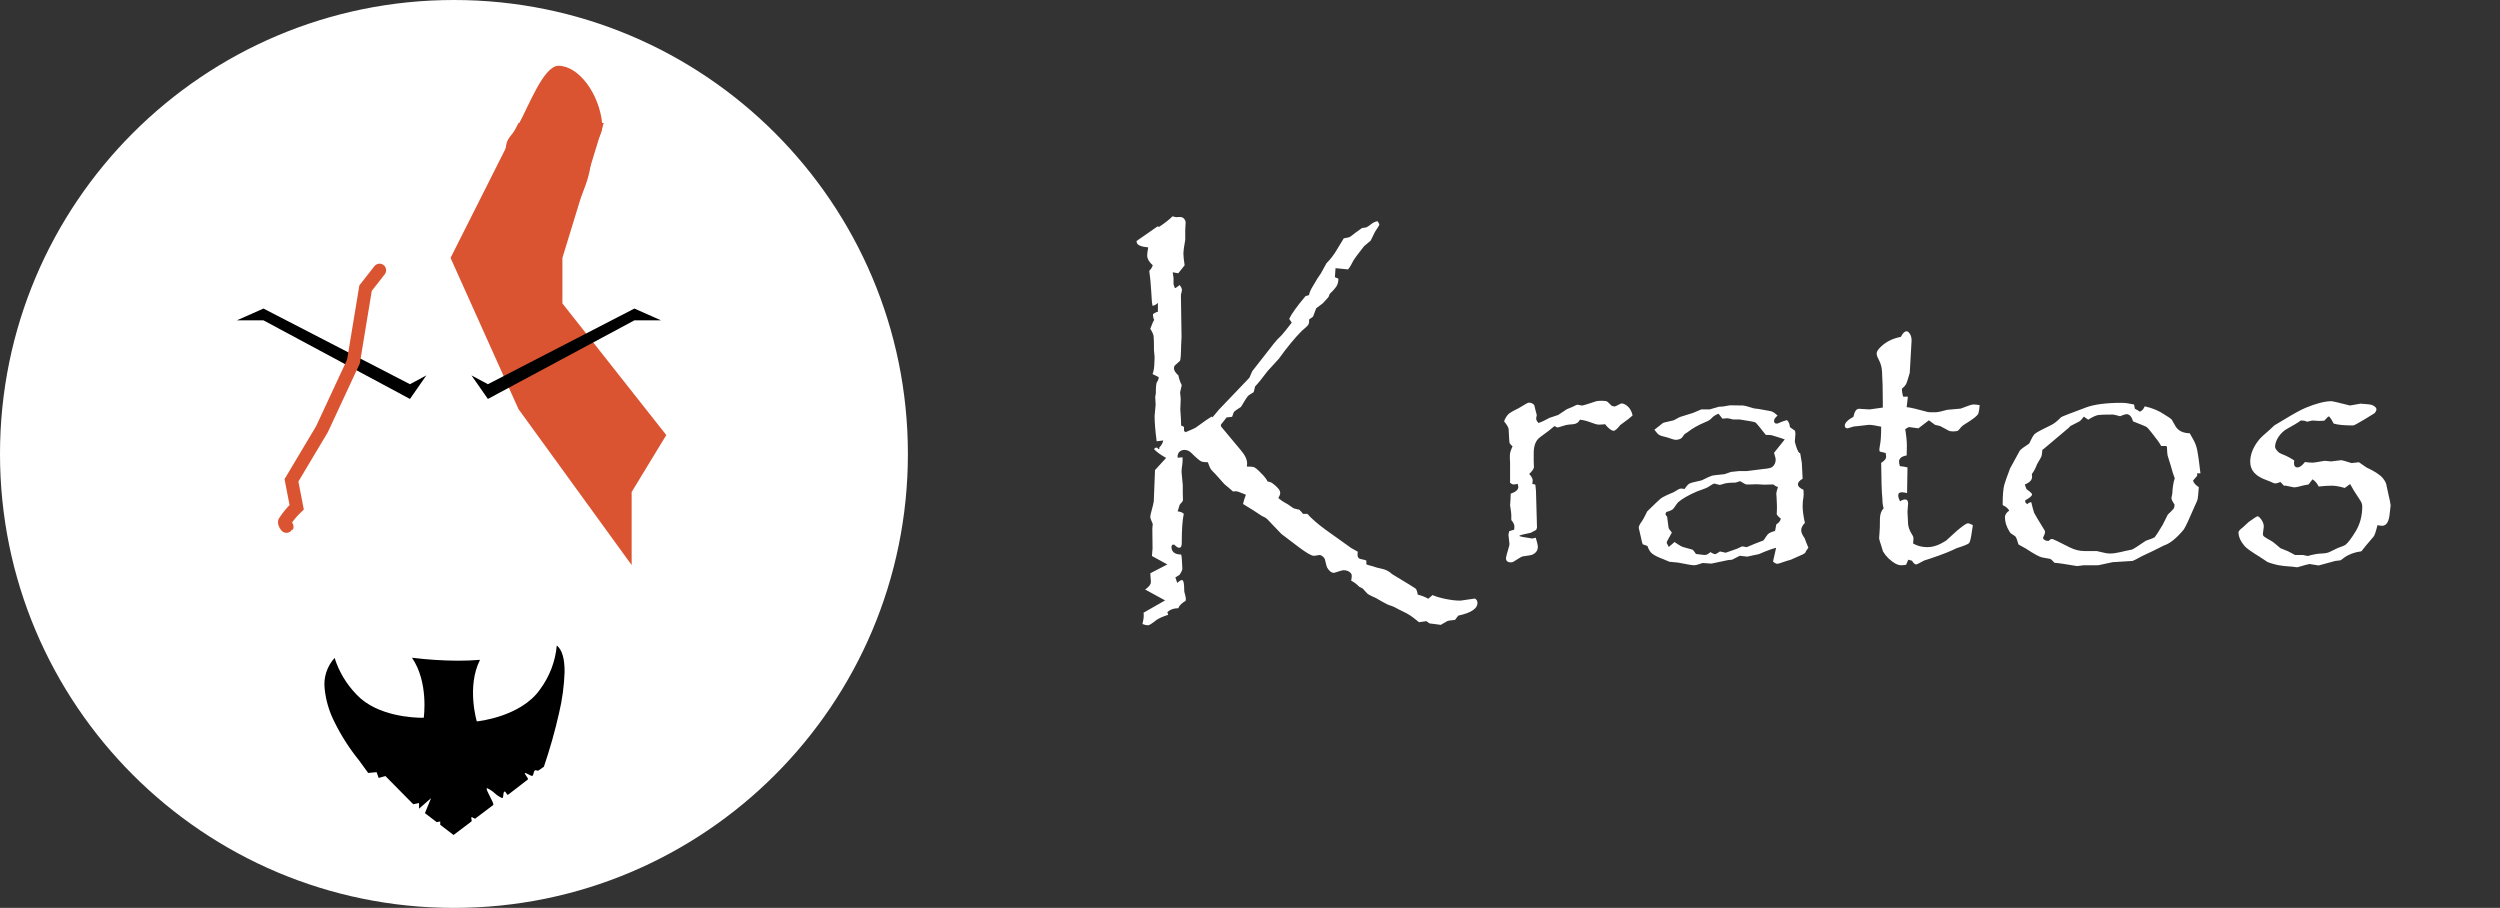 <svg width="190" height="69" viewBox="0 0 190 69" fill="none" xmlns="http://www.w3.org/2000/svg">
<rect x="0" y="0" width="190" height="69" fill="#333333" stroke="none"/>
<path d="M34.5 69C53.554 69 69 53.554 69 34.5C69 15.446 53.554 0 34.5 0C15.446 0 0 15.446 0 34.5C0 53.554 15.446 69 34.5 69Z" fill="white"/>
<path d="M42.44 5C43.998 5 45.564 7.149 45.773 9.441C45.863 10.428 44.897 10.975 44.897 12.177C44.897 13.746 43.762 15.72 43.28 16.9C41.822 18.765 42.605 19.156 41.256 19.156C39.023 19.154 38.398 16.139 38.398 12.176C38.398 10.217 38.701 10.733 39.418 9.441C40.154 8.116 41.315 5 42.44 5Z" fill="#DB5431"/>
<path d="M39.403 9.349L34.241 19.601L39.403 31.088L48.006 42.946V37.392L50.638 33.064L42.743 23.059V19.601L45.882 9.349H39.403Z" fill="#DB5431"/>
<path d="M32.403 28.529L31.158 29.2L20.024 23.45L18 24.346H20.024L31.158 30.32L32.403 28.529Z" fill="black"/>
<path d="M35.831 28.529L37.08 29.2L48.214 23.45L50.237 24.346H48.214L37.08 30.32L35.831 28.529Z" fill="black"/>
<path d="M28.846 20.54L27.782 21.902L26.862 27.477L24.474 32.61L22.152 36.503L22.547 38.55C22.199 38.88 21.893 39.248 21.634 39.647C21.573 39.769 21.8 40.047 21.809 40.031" stroke="#DB5431" stroke-linecap="round"/>
<path d="M34.473 63.461L33.458 62.685V62.432L33.19 62.482L32.294 61.798L32.761 60.658L31.847 61.46V61.027L31.406 61.122L29.293 58.981L28.779 59.122L28.622 58.685L27.982 58.744L27.28 57.779C26.554 56.882 25.932 55.911 25.426 54.884C25.017 54.084 24.761 53.22 24.673 52.334C24.625 51.916 24.668 51.493 24.798 51.091C24.928 50.69 25.143 50.319 25.43 50.001C25.756 51.043 26.33 51.999 27.105 52.794C28.674 54.465 31.521 54.55 32.076 54.55C32.158 54.55 32.205 54.55 32.205 54.55C32.209 54.525 32.589 51.852 31.311 49.988C32.471 50.132 33.64 50.208 34.811 50.213C35.391 50.213 35.954 50.191 36.481 50.148C35.452 52.176 36.229 54.801 36.237 54.826C36.27 54.826 39.567 54.495 41.034 52.408C41.766 51.422 42.209 50.265 42.316 49.058C42.72 49.378 42.919 50.062 42.908 51.09C42.871 52.134 42.731 53.173 42.488 54.192C42.177 55.572 41.791 56.935 41.334 58.276C41.334 58.276 41.164 58.384 40.928 58.558C40.915 58.568 40.898 58.573 40.882 58.572C40.852 58.571 40.824 58.565 40.796 58.555C40.767 58.545 40.736 58.538 40.705 58.536C40.681 58.536 40.657 58.544 40.639 58.558C40.594 58.614 40.565 58.681 40.557 58.752C40.546 58.835 40.511 58.914 40.455 58.979C40.452 58.98 40.449 58.98 40.446 58.979C40.357 58.952 40.273 58.915 40.194 58.869L40.175 58.859C40.089 58.808 39.997 58.768 39.9 58.74C39.897 58.738 39.893 58.738 39.889 58.74C39.857 58.765 39.928 58.869 40.002 58.979C40.077 59.089 40.158 59.208 40.121 59.237C39.574 59.668 39.069 60.058 38.621 60.396C38.613 60.402 38.604 60.406 38.594 60.406C38.554 60.406 38.514 60.343 38.476 60.281C38.438 60.22 38.397 60.157 38.356 60.157C38.346 60.158 38.336 60.161 38.328 60.168C38.273 60.209 38.264 60.309 38.255 60.408C38.245 60.506 38.237 60.61 38.181 60.654C38.176 60.657 38.17 60.658 38.164 60.658C37.955 60.561 37.762 60.433 37.593 60.279C37.423 60.125 37.23 59.997 37.019 59.9C37.013 59.9 37.007 59.901 37.002 59.905C36.936 59.954 37.093 60.257 37.243 60.548C37.394 60.838 37.546 61.133 37.482 61.182L36.12 62.212C36.114 62.215 36.108 62.217 36.102 62.217C36.057 62.206 36.014 62.187 35.977 62.161C35.94 62.134 35.897 62.115 35.852 62.105C35.845 62.105 35.839 62.107 35.833 62.111C35.811 62.127 35.822 62.195 35.833 62.268C35.844 62.341 35.856 62.409 35.833 62.428L34.476 63.454L34.473 63.461Z" fill="black"/>
<path d="M86.375 18.318L87.969 17.209L88.094 17.24C88.521 16.959 88.859 16.693 89.109 16.443L89.391 16.506C89.443 16.506 89.51 16.501 89.594 16.49C89.635 16.49 89.667 16.49 89.688 16.49C89.802 16.49 89.901 16.532 89.984 16.615C90.068 16.719 90.109 16.818 90.109 16.912L90.078 17.443V18.225C89.984 18.756 89.938 19.094 89.938 19.24C89.938 19.449 89.969 19.756 90.031 20.162L89.547 20.771L89.125 20.693L89.188 21.115V21.6L89.281 21.881H89.359L89.656 21.662C89.771 21.818 89.828 21.943 89.828 22.037C89.828 22.068 89.818 22.131 89.797 22.225C89.766 22.318 89.75 22.396 89.75 22.459L89.797 25.6L89.766 26.256C89.755 26.995 89.724 27.386 89.672 27.428L89.297 27.771C89.245 27.824 89.219 27.896 89.219 27.99C89.219 28.146 89.333 28.329 89.562 28.537C89.594 28.756 89.677 29.001 89.812 29.271L89.688 29.818L89.734 30.318L89.703 31.115C89.745 31.657 89.766 32.063 89.766 32.334L89.984 32.443V32.74L90.094 32.85C90.573 32.652 90.844 32.527 90.906 32.475C91.51 32.037 91.901 31.766 92.078 31.662L92.156 31.709L92.625 31.146L94.953 28.709L95.172 28.209L96.797 26.131C96.963 25.912 97.156 25.704 97.375 25.506C97.531 25.339 97.797 25.011 98.172 24.521L97.984 24.24V24.225C98.151 23.86 98.562 23.287 99.219 22.506L99.484 22.428C99.516 22.23 99.625 21.985 99.812 21.693L100.125 21.162L100.391 20.771L100.812 20.006C101.115 19.704 101.375 19.365 101.594 18.99C101.823 18.605 102 18.313 102.125 18.115C102.406 18.074 102.578 18.027 102.641 17.975L102.984 17.709C103.286 17.49 103.453 17.37 103.484 17.35C103.505 17.329 103.583 17.313 103.719 17.303C103.823 17.303 103.964 17.23 104.141 17.084C104.359 16.907 104.547 16.818 104.703 16.818L104.828 17.037V17.053C104.828 17.115 104.719 17.303 104.5 17.615C104.292 18.042 104.182 18.266 104.172 18.287C104.172 18.287 104.005 18.428 103.672 18.709C103.214 19.292 102.948 19.646 102.875 19.771C102.729 20.074 102.589 20.308 102.453 20.475L101.5 20.381L101.453 21.068L101.719 21.178C101.719 21.438 101.656 21.652 101.531 21.818C101.438 21.954 101.276 22.131 101.047 22.35C101.016 22.495 100.958 22.605 100.875 22.678C100.76 22.803 100.646 22.928 100.531 23.053L100.031 23.428C99.896 23.803 99.818 24.011 99.797 24.053C99.776 24.084 99.677 24.157 99.5 24.271C99.5 24.469 99.479 24.6 99.438 24.662C99.396 24.745 99.229 24.907 98.938 25.146C98.417 25.667 97.833 26.376 97.188 27.271L96.344 28.193C95.906 28.777 95.588 29.167 95.391 29.365L95.281 29.803C95.031 29.949 94.88 30.053 94.828 30.115C94.776 30.167 94.604 30.438 94.312 30.928C94.021 31.115 93.854 31.23 93.812 31.271C93.771 31.313 93.713 31.449 93.641 31.678L93.219 31.725C93.115 31.86 93.047 31.949 93.016 31.99C92.859 32.167 92.781 32.277 92.781 32.318C92.781 32.329 92.787 32.344 92.797 32.365L92.812 32.428L94.297 34.209C94.62 34.584 94.781 34.923 94.781 35.225C94.781 35.287 94.776 35.365 94.766 35.459C94.995 35.459 95.162 35.469 95.266 35.49C95.38 35.522 95.562 35.667 95.812 35.928C96.062 36.167 96.24 36.391 96.344 36.6C96.479 36.61 96.599 36.652 96.703 36.725C97.099 37.016 97.297 37.261 97.297 37.459C97.297 37.563 97.25 37.693 97.156 37.85C97.312 37.995 97.547 38.152 97.859 38.318L98.312 38.631L98.672 38.725C98.703 38.683 98.823 38.792 99.031 39.053H99.359C99.672 39.407 100.125 39.803 100.719 40.24L102.688 41.647L103.188 41.928C103.177 42.022 103.172 42.105 103.172 42.178C103.172 42.355 103.255 42.459 103.422 42.49C103.599 42.522 103.74 42.558 103.844 42.6V42.881C103.896 42.923 104.042 42.969 104.281 43.022C104.5 43.105 104.766 43.178 105.078 43.24C105.349 43.303 105.589 43.433 105.797 43.631C106.953 44.329 107.547 44.693 107.578 44.725C107.651 44.787 107.708 44.943 107.75 45.193C108.052 45.266 108.318 45.37 108.547 45.506L108.875 45.225C109.125 45.339 109.458 45.438 109.875 45.522C110.292 45.605 110.646 45.647 110.938 45.647C110.948 45.647 110.969 45.647 111 45.647C111.729 45.542 112.094 45.49 112.094 45.49C112.115 45.49 112.161 45.532 112.234 45.615L112.281 45.74C112.344 46.219 111.859 46.568 110.828 46.787L110.578 47.115C110.276 47.136 110.078 47.167 109.984 47.209C109.953 47.219 109.792 47.313 109.5 47.49L109.156 47.443C108.865 47.412 108.698 47.391 108.656 47.381C108.625 47.37 108.542 47.313 108.406 47.209L107.844 47.287C107.542 47.037 107.318 46.865 107.172 46.772C107.078 46.699 106.802 46.553 106.344 46.334C106.073 46.178 105.849 46.074 105.672 46.022C105.536 45.99 105.318 45.886 105.016 45.709C104.672 45.501 104.469 45.391 104.406 45.381C104.115 45.245 103.948 45.152 103.906 45.1L103.562 44.725L103.312 44.6C103.094 44.381 102.885 44.225 102.688 44.131C102.719 43.985 102.734 43.86 102.734 43.756C102.734 43.683 102.714 43.62 102.672 43.568C102.536 43.412 102.344 43.334 102.094 43.334C102.042 43.334 101.823 43.397 101.438 43.522C101.417 43.532 101.401 43.537 101.391 43.537C101.193 43.537 101.016 43.402 100.859 43.131C100.828 43.068 100.776 42.876 100.703 42.553C100.682 42.449 100.615 42.355 100.5 42.272C100.417 42.209 100.349 42.178 100.297 42.178C100.297 42.178 100.167 42.199 99.906 42.24C99.885 42.24 99.865 42.24 99.844 42.24C99.677 42.24 99.312 42.032 98.75 41.615C98.573 41.48 98.12 41.136 97.391 40.584L96.672 39.834C96.495 39.657 96.396 39.553 96.375 39.522C96.281 39.407 96.13 39.308 95.922 39.225C95.526 38.954 95.042 38.647 94.469 38.303C94.531 38.042 94.604 37.808 94.688 37.6C94.271 37.423 94.021 37.334 93.938 37.334C93.875 37.334 93.797 37.339 93.703 37.35C93.547 37.204 93.333 37.022 93.062 36.803L92.406 36.068C92.188 35.85 92.057 35.709 92.016 35.647C91.953 35.542 91.88 35.37 91.797 35.131C91.568 35.131 91.401 35.11 91.297 35.068C91.172 35.016 90.912 34.792 90.516 34.397C90.37 34.261 90.203 34.193 90.016 34.193C89.87 34.193 89.745 34.24 89.641 34.334C89.547 34.428 89.5 34.542 89.5 34.678C89.5 34.709 89.5 34.745 89.5 34.787L89.875 34.756C89.875 34.881 89.875 34.98 89.875 35.053C89.875 35.147 89.854 35.334 89.812 35.615C89.802 35.699 89.797 35.782 89.797 35.865C89.797 35.938 89.828 36.277 89.891 36.881V37.459L89.906 37.959C89.906 38.042 89.875 38.115 89.812 38.178C89.708 38.282 89.651 38.36 89.641 38.412C89.609 38.537 89.562 38.688 89.5 38.865C89.719 38.886 89.875 38.949 89.969 39.053C89.865 39.48 89.812 40.24 89.812 41.334C89.802 41.532 89.74 41.631 89.625 41.631C89.521 41.631 89.396 41.553 89.25 41.397H89.109C89.057 41.449 89.031 41.501 89.031 41.553C89.031 41.938 89.276 42.136 89.766 42.147C89.807 42.261 89.833 42.527 89.844 42.943L89.859 43.225C89.849 43.339 89.776 43.495 89.641 43.693L89.328 43.881L89.469 44.303C89.625 44.157 89.745 44.084 89.828 44.084C89.943 44.084 90 44.329 90 44.818C89.99 44.902 90.01 45.022 90.062 45.178C90.104 45.334 90.125 45.454 90.125 45.537C90.125 45.558 90.12 45.6 90.109 45.662C89.818 45.829 89.63 46.016 89.547 46.225C89.203 46.225 88.927 46.324 88.719 46.522L88.781 46.725C88.365 46.86 88.062 46.995 87.875 47.131C87.552 47.391 87.344 47.522 87.25 47.522C87.135 47.522 86.995 47.49 86.828 47.428C86.891 47.147 86.922 46.959 86.922 46.865V46.818C86.922 46.766 86.922 46.714 86.922 46.662C86.912 46.6 86.906 46.568 86.906 46.568L88.547 45.631L87.031 44.803C87.031 44.803 87.078 44.766 87.172 44.693C87.38 44.527 87.479 44.365 87.469 44.209L87.422 43.568L88.719 42.897L87.547 42.256L87.594 41.678L87.578 40.178L87.609 39.818C87.484 39.537 87.422 39.37 87.422 39.318C87.422 39.245 87.432 39.162 87.453 39.068C87.609 38.485 87.688 38.162 87.688 38.1L87.781 35.725L88.625 34.803C88.198 34.563 87.891 34.339 87.703 34.131L87.812 34.022H87.938L88.047 34.131H88.109V34.006C88.276 33.839 88.375 33.662 88.406 33.475L87.906 33.537C87.802 32.735 87.75 32.094 87.75 31.615L87.828 30.756V30.74L87.797 30.162L87.844 29.896C87.844 29.417 87.87 29.136 87.922 29.053C88.016 28.917 88.062 28.787 88.062 28.662L87.594 28.428C87.677 28.23 87.724 27.943 87.734 27.568L87.75 27.131L87.703 26.631C87.703 26.048 87.693 25.678 87.672 25.521C87.63 25.355 87.547 25.178 87.422 24.99C87.495 24.813 87.542 24.693 87.562 24.631C87.604 24.506 87.656 24.402 87.719 24.318C87.656 24.193 87.625 24.048 87.625 23.881C87.74 23.787 87.865 23.725 88 23.693V23.021C87.854 23.157 87.719 23.23 87.594 23.24C87.552 23.084 87.521 22.745 87.5 22.225C87.458 21.527 87.406 20.98 87.344 20.584C87.479 20.449 87.568 20.308 87.609 20.162C87.328 19.912 87.188 19.662 87.188 19.412C87.188 19.277 87.213 19.074 87.266 18.803C86.703 18.751 86.412 18.62 86.391 18.412L86.375 18.318ZM114.312 32.022C114.375 31.834 114.474 31.662 114.609 31.506C114.714 31.391 114.984 31.23 115.422 31.021C115.87 30.74 116.125 30.6 116.188 30.6C116.375 30.6 116.516 30.667 116.609 30.803L116.672 31.068L116.797 31.553C116.766 31.667 116.75 31.756 116.75 31.818C116.75 31.912 116.807 32.022 116.922 32.147C117.13 32.084 117.411 31.954 117.766 31.756L118.422 31.537L119.078 31.1L119.5 30.928C119.729 30.813 119.854 30.756 119.875 30.756C119.875 30.756 119.99 30.777 120.219 30.818C120.24 30.818 120.255 30.818 120.266 30.818C120.318 30.818 120.672 30.709 121.328 30.49C121.401 30.469 121.557 30.459 121.797 30.459C121.974 30.459 122.099 30.485 122.172 30.537C122.182 30.548 122.292 30.652 122.5 30.85C122.625 30.881 122.698 30.896 122.719 30.896C122.74 30.896 122.891 30.824 123.172 30.678C123.193 30.667 123.219 30.662 123.25 30.662C123.385 30.662 123.542 30.74 123.719 30.896C123.885 31.042 124.005 31.266 124.078 31.568C123.922 31.725 123.609 31.969 123.141 32.303C122.911 32.594 122.745 32.74 122.641 32.74C122.474 32.74 122.255 32.574 121.984 32.24C121.797 32.261 121.641 32.272 121.516 32.272C121.38 32.272 121.156 32.209 120.844 32.084C120.594 31.99 120.339 31.928 120.078 31.896C119.974 32.105 119.802 32.219 119.562 32.24C119.271 32.261 119.089 32.282 119.016 32.303C118.599 32.428 118.391 32.49 118.391 32.49C118.349 32.49 118.266 32.454 118.141 32.381C117.932 32.568 117.568 32.85 117.047 33.225C116.714 33.464 116.552 33.886 116.562 34.49V34.537C116.562 34.662 116.562 34.829 116.562 35.037C116.573 35.225 116.578 35.381 116.578 35.506C116.578 35.62 116.458 35.792 116.219 36.022C116.396 36.209 116.484 36.37 116.484 36.506C116.484 36.579 116.474 36.667 116.453 36.772L116.688 36.834L116.734 37.303L116.812 40.1L116.75 40.272L116.344 40.49C115.76 40.605 115.469 40.683 115.469 40.725C115.469 40.766 115.797 40.834 116.453 40.928L116.719 40.865C116.823 41.209 116.875 41.443 116.875 41.568C116.875 41.808 116.755 41.995 116.516 42.131C116.422 42.183 116.156 42.235 115.719 42.287C115.635 42.308 115.411 42.438 115.047 42.678C114.984 42.719 114.911 42.74 114.828 42.74C114.578 42.74 114.453 42.631 114.453 42.412C114.453 42.35 114.531 42.053 114.688 41.522C114.708 41.459 114.719 41.397 114.719 41.334C114.719 41.313 114.693 41.079 114.641 40.631C114.641 40.6 114.661 40.511 114.703 40.365L115.078 40.256C115.089 40.162 115.094 40.079 115.094 40.006C115.094 39.87 115.016 39.709 114.859 39.522C114.859 39.376 114.859 39.245 114.859 39.131C114.859 39.037 114.828 38.792 114.766 38.397C114.797 38.053 114.812 37.761 114.812 37.522C115.198 37.386 115.391 37.219 115.391 37.022C115.391 36.959 115.375 36.876 115.344 36.772C115.219 36.803 115.115 36.818 115.031 36.818C114.958 36.818 114.87 36.777 114.766 36.693C114.766 36.485 114.766 36.256 114.766 36.006V35.678V35.256V35.131C114.766 35.048 114.76 34.954 114.75 34.85C114.75 34.745 114.75 34.662 114.75 34.6C114.75 34.433 114.818 34.209 114.953 33.928C114.818 33.813 114.74 33.714 114.719 33.631C114.708 33.6 114.688 33.261 114.656 32.615C114.646 32.49 114.531 32.292 114.312 32.022ZM128.031 37.162C128.156 36.964 128.276 36.829 128.391 36.756C128.474 36.704 128.786 36.62 129.328 36.506C129.724 36.308 129.99 36.188 130.125 36.147C130.219 36.126 130.531 36.089 131.062 36.037L131.562 35.865L131.859 35.834L132.141 35.803H132.75L133.984 35.647C134.349 35.615 134.578 35.568 134.672 35.506C134.859 35.37 134.953 35.173 134.953 34.912C134.953 34.86 134.911 34.693 134.828 34.412L135.641 33.397C135.641 33.386 135.318 33.282 134.672 33.084C134.62 33.063 134.464 33.053 134.203 33.053C133.755 32.48 133.49 32.162 133.406 32.1C133.302 32.058 132.906 31.985 132.219 31.881H131.719C131.49 31.818 131.339 31.787 131.266 31.787C131.182 31.787 131.062 31.798 130.906 31.818L130.609 31.443C130.38 31.527 130.203 31.641 130.078 31.787C129.974 31.902 129.812 32.001 129.594 32.084C129.052 32.313 128.604 32.568 128.25 32.85L128.031 32.99C127.896 33.188 127.807 33.298 127.766 33.318C127.641 33.391 127.495 33.428 127.328 33.428C127.266 33.428 127.073 33.37 126.75 33.256C126.396 33.173 126.177 33.105 126.094 33.053C126 32.99 125.88 32.86 125.734 32.662C125.911 32.527 126.036 32.428 126.109 32.365C126.286 32.209 126.406 32.126 126.469 32.115L127.203 31.943L127.672 31.693L128.672 31.381L129.297 31.115H129.938L130.641 30.912L130.938 30.896L131.484 30.803C131.995 30.813 132.318 30.818 132.453 30.818C132.599 30.829 132.88 30.902 133.297 31.037L133.672 31.084C134.078 31.157 134.365 31.209 134.531 31.24C134.677 31.251 134.865 31.365 135.094 31.584C134.917 31.74 134.828 31.87 134.828 31.975C134.828 32.12 134.891 32.193 135.016 32.193C135.099 32.193 135.219 32.152 135.375 32.068C135.479 32.027 135.625 31.98 135.812 31.928C135.948 32.063 136.021 32.24 136.031 32.459L136.422 32.74C136.443 32.855 136.453 32.928 136.453 32.959L136.406 33.568C136.521 34.027 136.635 34.313 136.75 34.428H136.812C136.844 34.657 136.885 34.907 136.938 35.178C136.969 35.782 136.99 36.183 137 36.381C136.76 36.527 136.641 36.667 136.641 36.803C136.641 36.959 136.781 37.1 137.062 37.225C137.073 37.36 137.078 37.475 137.078 37.568C137.078 37.662 137.057 37.844 137.016 38.115C137.005 38.23 137 38.344 137 38.459C137 38.803 137.057 39.23 137.172 39.74C136.984 39.928 136.891 40.115 136.891 40.303C136.891 40.459 136.979 40.662 137.156 40.912C137.177 40.954 137.214 41.053 137.266 41.209C137.297 41.282 137.354 41.423 137.438 41.631C137.323 41.766 137.24 41.897 137.188 42.022C137.104 42.094 136.943 42.178 136.703 42.272L136.109 42.537L135.734 42.647C135.349 42.782 135.135 42.85 135.094 42.85C134.99 42.85 134.875 42.792 134.75 42.678L134.984 41.631C134.682 41.704 134.245 41.865 133.672 42.115L133.219 42.209C132.948 42.272 132.807 42.303 132.797 42.303L132.219 42.24L131.641 42.537L131.328 42.568L130.062 42.834L129.406 42.787C129.083 42.902 128.865 42.959 128.75 42.959C128.604 42.959 128.198 42.891 127.531 42.756L126.875 42.693L126.391 42.49C126.026 42.355 125.755 42.219 125.578 42.084C125.422 41.969 125.297 41.772 125.203 41.49L124.844 41.365C124.802 41.261 124.755 41.074 124.703 40.803L124.547 40.131V40.115C124.536 40.022 124.604 39.87 124.75 39.662C124.865 39.506 125.01 39.24 125.188 38.865C125.698 38.365 126.036 38.042 126.203 37.897C126.349 37.782 126.677 37.62 127.188 37.412C127.479 37.225 127.661 37.131 127.734 37.131C127.818 37.131 127.917 37.141 128.031 37.162ZM127.062 40.475C126.979 40.61 126.901 40.751 126.828 40.897C126.714 41.084 126.661 41.209 126.672 41.272L126.828 41.568L127.266 41.193C127.62 41.443 127.865 41.579 128 41.6C128.385 41.704 128.594 41.761 128.625 41.772C128.688 41.813 128.776 41.923 128.891 42.1C129.13 42.131 129.292 42.152 129.375 42.162C129.458 42.173 129.526 42.178 129.578 42.178C129.693 42.178 129.833 42.105 130 41.959C130.146 42.063 130.271 42.115 130.375 42.115C130.396 42.115 130.51 42.048 130.719 41.912L131.156 42.006C131.156 42.006 131.438 41.907 132 41.709L132.406 41.522L132.75 41.584L133.344 41.334L134.031 41.068C134.208 40.798 134.318 40.641 134.359 40.6C134.453 40.506 134.635 40.423 134.906 40.35L135 39.85C135.188 39.745 135.302 39.6 135.344 39.412C135.198 39.308 135.094 39.199 135.031 39.084C135.042 38.907 135.047 38.777 135.047 38.693V38.443C135.036 38.162 135.026 37.923 135.016 37.725C135.005 37.662 135 37.605 135 37.553C135 37.428 135.042 37.245 135.125 37.006C135.031 36.995 134.911 36.933 134.766 36.818L134.094 36.834L133.484 36.803L133.016 36.818H132.719C132.677 36.818 132.521 36.735 132.25 36.568L131.906 36.678C131.49 36.678 131.182 36.709 130.984 36.772C130.859 36.824 130.755 36.85 130.672 36.85C130.651 36.85 130.531 36.818 130.312 36.756C130.302 36.756 130.292 36.756 130.281 36.756C130.229 36.756 130.062 36.85 129.781 37.037C129.74 37.068 129.469 37.173 128.969 37.35C128.302 37.641 127.823 37.917 127.531 38.178C127.5 38.209 127.385 38.365 127.188 38.647C127.125 38.74 126.943 38.829 126.641 38.912C126.599 38.985 126.578 39.042 126.578 39.084C126.578 39.115 126.62 39.178 126.703 39.272L126.812 40.115C126.833 40.188 126.917 40.308 127.062 40.475ZM140.859 31.678C140.943 31.271 141.083 31.068 141.281 31.068H141.297L142.062 31.115H142.094C142.677 31.032 143.01 30.985 143.094 30.975C143.094 30.787 143.094 30.662 143.094 30.6C143.094 29.62 143.073 28.818 143.031 28.193C143.01 27.923 142.948 27.678 142.844 27.459L142.688 27.131C142.646 27.048 142.625 26.959 142.625 26.865C142.625 26.709 142.75 26.521 143 26.303C143.385 25.949 143.875 25.714 144.469 25.6C144.604 25.318 144.75 25.178 144.906 25.178C144.969 25.178 145.021 25.204 145.062 25.256C145.208 25.412 145.281 25.615 145.281 25.865C145.281 25.876 145.234 26.699 145.141 28.334C145.016 28.761 144.938 29.011 144.906 29.084C144.865 29.23 144.745 29.381 144.547 29.537C144.547 29.745 144.578 29.949 144.641 30.146H145L144.906 30.943C145.167 30.964 145.708 31.089 146.531 31.318C146.583 31.329 146.76 31.334 147.062 31.334C147.25 31.334 147.557 31.271 147.984 31.146L149.016 31.053C149.547 30.844 149.859 30.74 149.953 30.74C150.089 30.74 150.255 30.756 150.453 30.787C150.432 31.079 150.401 31.287 150.359 31.412C150.318 31.568 149.99 31.834 149.375 32.209C149.229 32.292 149.125 32.37 149.062 32.443C148.906 32.631 148.823 32.725 148.812 32.725C148.76 32.766 148.635 32.787 148.438 32.787C148.281 32.787 148.167 32.766 148.094 32.725L147.453 32.381L147.062 32.287L146.594 31.943L145.797 32.553L145.109 32.459C145.057 32.459 144.953 32.511 144.797 32.615C144.88 33.115 144.922 33.537 144.922 33.881C144.922 34.048 144.917 34.292 144.906 34.615C144.521 34.678 144.328 34.834 144.328 35.084C144.328 35.178 144.349 35.292 144.391 35.428C144.62 35.449 144.812 35.48 144.969 35.522L144.938 37.475C144.781 37.433 144.651 37.412 144.547 37.412C144.359 37.412 144.266 37.49 144.266 37.647C144.266 37.772 144.312 37.923 144.406 38.1C144.552 38.006 144.677 37.959 144.781 37.959C144.938 37.959 145.016 38.058 145.016 38.256L144.969 38.881V38.912C144.99 39.339 145.005 39.647 145.016 39.834C145.036 40.032 145.099 40.23 145.203 40.428L145.391 40.756C145.411 40.798 145.422 40.86 145.422 40.943C145.422 41.037 145.411 41.157 145.391 41.303C145.714 41.49 146.073 41.584 146.469 41.584C146.802 41.584 147.135 41.501 147.469 41.334C147.74 41.188 147.885 41.105 147.906 41.084L148.766 40.303C149.193 39.949 149.453 39.772 149.547 39.772C149.641 39.772 149.771 39.818 149.938 39.912C149.906 40.11 149.885 40.245 149.875 40.318C149.802 40.86 149.729 41.178 149.656 41.272C149.583 41.355 149.266 41.485 148.703 41.662C148.276 41.881 147.63 42.136 146.766 42.428L146.234 42.6C145.88 42.798 145.677 42.897 145.625 42.897C145.531 42.897 145.427 42.803 145.312 42.615L145.031 42.537L144.859 42.928C144.714 42.949 144.589 42.959 144.484 42.959C144.214 42.959 143.891 42.782 143.516 42.428C143.349 42.261 143.214 42.089 143.109 41.912C143.099 41.902 143.057 41.766 142.984 41.506C142.87 41.162 142.812 40.964 142.812 40.912C142.812 40.818 142.823 40.667 142.844 40.459C142.865 40.292 142.875 39.943 142.875 39.412C142.885 39.068 142.979 38.808 143.156 38.631C143.094 38.433 143.062 38.193 143.062 37.912C143.01 37.433 142.979 36.522 142.969 35.178C143.219 35.022 143.344 34.87 143.344 34.725C143.344 34.641 143.333 34.542 143.312 34.428L142.859 34.318L142.828 34.178V34.162C142.828 34.11 142.844 34.001 142.875 33.834C142.938 33.563 142.969 33.094 142.969 32.428C142.542 32.334 142.229 32.287 142.031 32.287C141.969 32.287 141.698 32.318 141.219 32.381L140.891 32.412C140.599 32.506 140.443 32.553 140.422 32.553C140.276 32.553 140.203 32.485 140.203 32.35C140.203 32.141 140.422 31.917 140.859 31.678ZM152.203 38.334C152.203 37.647 152.245 37.147 152.328 36.834C152.411 36.563 152.557 36.152 152.766 35.6C153.193 34.808 153.438 34.36 153.5 34.256C153.562 34.162 153.802 33.98 154.219 33.709C154.229 33.699 154.307 33.542 154.453 33.24C154.547 33.074 154.625 32.975 154.688 32.943C154.802 32.85 155.203 32.636 155.891 32.303C156.109 32.199 156.359 32.001 156.641 31.709C156.682 31.667 157.307 31.423 158.516 30.975C159.141 30.735 160.052 30.615 161.25 30.615C161.49 30.615 161.802 30.657 162.188 30.74L162.25 31.068C162.396 31.131 162.521 31.204 162.625 31.287C162.781 31.235 162.906 31.1 163 30.881C163.573 31.006 164.073 31.214 164.5 31.506C164.823 31.704 165.005 31.829 165.047 31.881C165.068 31.912 165.172 32.094 165.359 32.428C165.568 32.751 165.922 32.917 166.422 32.928C166.672 33.344 166.828 33.652 166.891 33.85C166.964 34.048 167.031 34.381 167.094 34.85C167.156 35.329 167.203 35.704 167.234 35.975H166.984V36.162L166.672 36.522C166.714 36.699 166.859 36.865 167.109 37.022C167.078 37.48 167.047 37.792 167.016 37.959C166.995 38.032 166.917 38.214 166.781 38.506C166.396 39.412 166.125 39.99 165.969 40.24C165.417 40.907 164.911 41.313 164.453 41.459L163.609 41.881L162.812 42.256C162.396 42.485 162.151 42.61 162.078 42.631C162.005 42.641 161.5 42.673 160.562 42.725L159.469 42.959H158.359L157.859 43.022C156.943 42.865 156.37 42.782 156.141 42.772C155.995 42.605 155.885 42.506 155.812 42.475C155.792 42.464 155.589 42.428 155.203 42.365C154.995 42.324 154.583 42.1 153.969 41.693C153.875 41.641 153.688 41.537 153.406 41.381C153.344 41.193 153.302 41.063 153.281 40.99C153.24 40.876 153.198 40.798 153.156 40.756C153.146 40.756 153.036 40.683 152.828 40.537C152.818 40.537 152.781 40.49 152.719 40.397C152.49 40.032 152.375 39.667 152.375 39.303C152.375 39.126 152.484 38.959 152.703 38.803C152.609 38.636 152.448 38.501 152.219 38.397L152.203 38.334ZM153.922 38.022V38.178L154.062 38.318C154.167 38.225 154.271 38.173 154.375 38.162C154.458 38.516 154.531 38.787 154.594 38.975C154.646 39.089 154.917 39.542 155.406 40.334C155.417 40.355 155.422 40.386 155.422 40.428C155.422 40.522 155.37 40.673 155.266 40.881C155.307 41.027 155.448 41.105 155.688 41.115C155.792 41.011 155.88 40.959 155.953 40.959C156.016 40.959 156.474 41.178 157.328 41.615C157.693 41.792 158.062 41.881 158.438 41.881H159.359L159.828 41.99C160.026 42.042 160.198 42.068 160.344 42.068C160.583 42.068 160.854 42.032 161.156 41.959C161.354 41.907 161.641 41.844 162.016 41.772C162.12 41.74 162.474 41.516 163.078 41.1C163.484 40.964 163.714 40.87 163.766 40.818C163.839 40.735 164.036 40.428 164.359 39.897L164.75 39.115C165.01 38.865 165.161 38.709 165.203 38.647C165.245 38.574 165.266 38.475 165.266 38.35C165.099 38.1 165.021 37.933 165.031 37.85V37.834L165.094 37.522C165.115 37.042 165.177 36.652 165.281 36.35C165.198 36.152 165.099 35.839 164.984 35.412L164.734 34.6C164.714 34.495 164.698 34.282 164.688 33.959L164.625 33.897H164.25C164.135 33.678 163.901 33.35 163.547 32.912C163.339 32.652 163.219 32.511 163.188 32.49C163.167 32.459 163.068 32.407 162.891 32.334C162.745 32.272 162.484 32.167 162.109 32.022C162.005 31.657 161.839 31.475 161.609 31.475C161.547 31.475 161.385 31.527 161.125 31.631C160.802 31.548 160.62 31.506 160.578 31.506C160.036 31.506 159.682 31.516 159.516 31.537C159.339 31.548 159.068 31.667 158.703 31.896L158.375 31.662C158.219 31.87 158.099 31.995 158.016 32.037L157.344 32.381L157.234 32.506L155.359 34.084L155.219 34.193C155.198 34.485 155.167 34.667 155.125 34.74L154.812 35.287C154.708 35.579 154.578 35.824 154.422 36.022C154.432 36.105 154.438 36.178 154.438 36.24C154.438 36.48 154.255 36.673 153.891 36.818C153.891 36.85 153.932 36.969 154.016 37.178C154.297 37.376 154.438 37.506 154.438 37.568C154.438 37.683 154.266 37.834 153.922 38.022ZM178.609 36.787L178.203 37.084C177.797 36.969 177.474 36.912 177.234 36.912C176.953 36.912 176.615 36.933 176.219 36.975C176.104 36.735 175.948 36.553 175.75 36.428L175.453 36.818C175.234 36.85 174.974 36.907 174.672 36.99C174.547 37.022 174.438 37.037 174.344 37.037C174.323 37.037 174.292 37.032 174.25 37.022C173.854 36.938 173.656 36.897 173.656 36.897C173.646 36.897 173.63 36.912 173.609 36.943L173.312 36.631C173.146 36.704 173.005 36.74 172.891 36.74C172.849 36.74 172.719 36.688 172.5 36.584C172.448 36.563 172.354 36.527 172.219 36.475C171.417 36.193 171.016 35.735 171.016 35.1C171.016 34.548 171.229 34.001 171.656 33.459C171.771 33.303 172.062 33.027 172.531 32.631L172.844 32.334L173.578 31.896C174.328 31.438 174.88 31.136 175.234 30.99C176.047 30.657 176.698 30.49 177.188 30.49C177.271 30.49 177.74 30.6 178.594 30.818L179.406 30.678C179.917 30.709 180.214 30.745 180.297 30.787C180.505 30.891 180.609 30.995 180.609 31.1C180.609 31.204 180.557 31.308 180.453 31.412C180.422 31.433 180.167 31.589 179.688 31.881C179.188 32.183 178.906 32.334 178.844 32.334C178.167 32.334 177.672 32.287 177.359 32.193C177.255 31.975 177.146 31.798 177.031 31.662H176.938L176.641 31.975C176.464 31.985 176.333 31.99 176.25 31.99C176.156 31.99 176.068 31.985 175.984 31.975C175.87 31.964 175.786 31.959 175.734 31.959C175.714 31.959 175.578 31.99 175.328 32.053C175.245 31.99 175.089 31.959 174.859 31.959C174.651 32.115 174.307 32.324 173.828 32.584C173.578 32.719 173.359 32.923 173.172 33.193C172.995 33.464 172.906 33.719 172.906 33.959C172.906 34.074 173.005 34.219 173.203 34.397C173.234 34.428 173.417 34.511 173.75 34.647C173.948 34.74 174.151 34.855 174.359 34.99C174.349 35.074 174.344 35.141 174.344 35.193C174.344 35.412 174.432 35.522 174.609 35.522C174.776 35.522 174.964 35.386 175.172 35.115C175.411 35.147 175.615 35.162 175.781 35.162C175.844 35.162 176.141 35.115 176.672 35.022L177.172 35.068C177.63 35.006 177.88 34.975 177.922 34.975C177.995 34.975 178.26 35.048 178.719 35.193L179.281 35.131L179.844 35.522C180.448 35.803 180.859 36.068 181.078 36.318C181.245 36.527 181.339 36.693 181.359 36.818L181.469 37.334C181.615 37.959 181.688 38.318 181.688 38.412C181.688 38.475 181.667 38.657 181.625 38.959C181.573 39.626 181.38 39.959 181.047 39.959C180.943 39.959 180.823 39.943 180.688 39.912C180.562 40.433 180.458 40.73 180.375 40.803C179.906 41.344 179.604 41.709 179.469 41.897C178.938 41.969 178.5 42.131 178.156 42.381C178 42.506 177.906 42.574 177.875 42.584C177.844 42.594 177.714 42.61 177.484 42.631L176.219 42.975C175.802 42.902 175.573 42.865 175.531 42.865C175.469 42.865 175.156 42.949 174.594 43.115L174.219 43.068C173.719 43.037 173.344 42.995 173.094 42.943C172.552 42.808 172.266 42.709 172.234 42.647L171.734 42.318C171.12 41.943 170.74 41.673 170.594 41.506C170.281 41.141 170.125 40.787 170.125 40.443C170.125 40.37 170.24 40.245 170.469 40.068L170.891 39.678C171.286 39.386 171.516 39.24 171.578 39.24C171.62 39.24 171.656 39.256 171.688 39.287C171.927 39.516 172.047 39.766 172.047 40.037L171.984 40.537V40.553C171.974 40.647 172 40.719 172.062 40.772C172.104 40.813 172.292 40.928 172.625 41.115C172.698 41.157 172.792 41.225 172.906 41.318C173.167 41.548 173.302 41.662 173.312 41.662L173.891 41.897L174.422 42.178H175.016L175.391 42.256C175.776 42.141 176.12 42.079 176.422 42.068C176.714 42.058 176.927 42.016 177.062 41.943L177.672 41.647C178.005 41.532 178.198 41.454 178.25 41.412C178.448 41.256 178.708 40.912 179.031 40.381C179.365 39.829 179.531 39.199 179.531 38.49C179.531 38.334 179.484 38.188 179.391 38.053C178.984 37.438 178.724 37.016 178.609 36.787Z" fill="white"/>
</svg>
